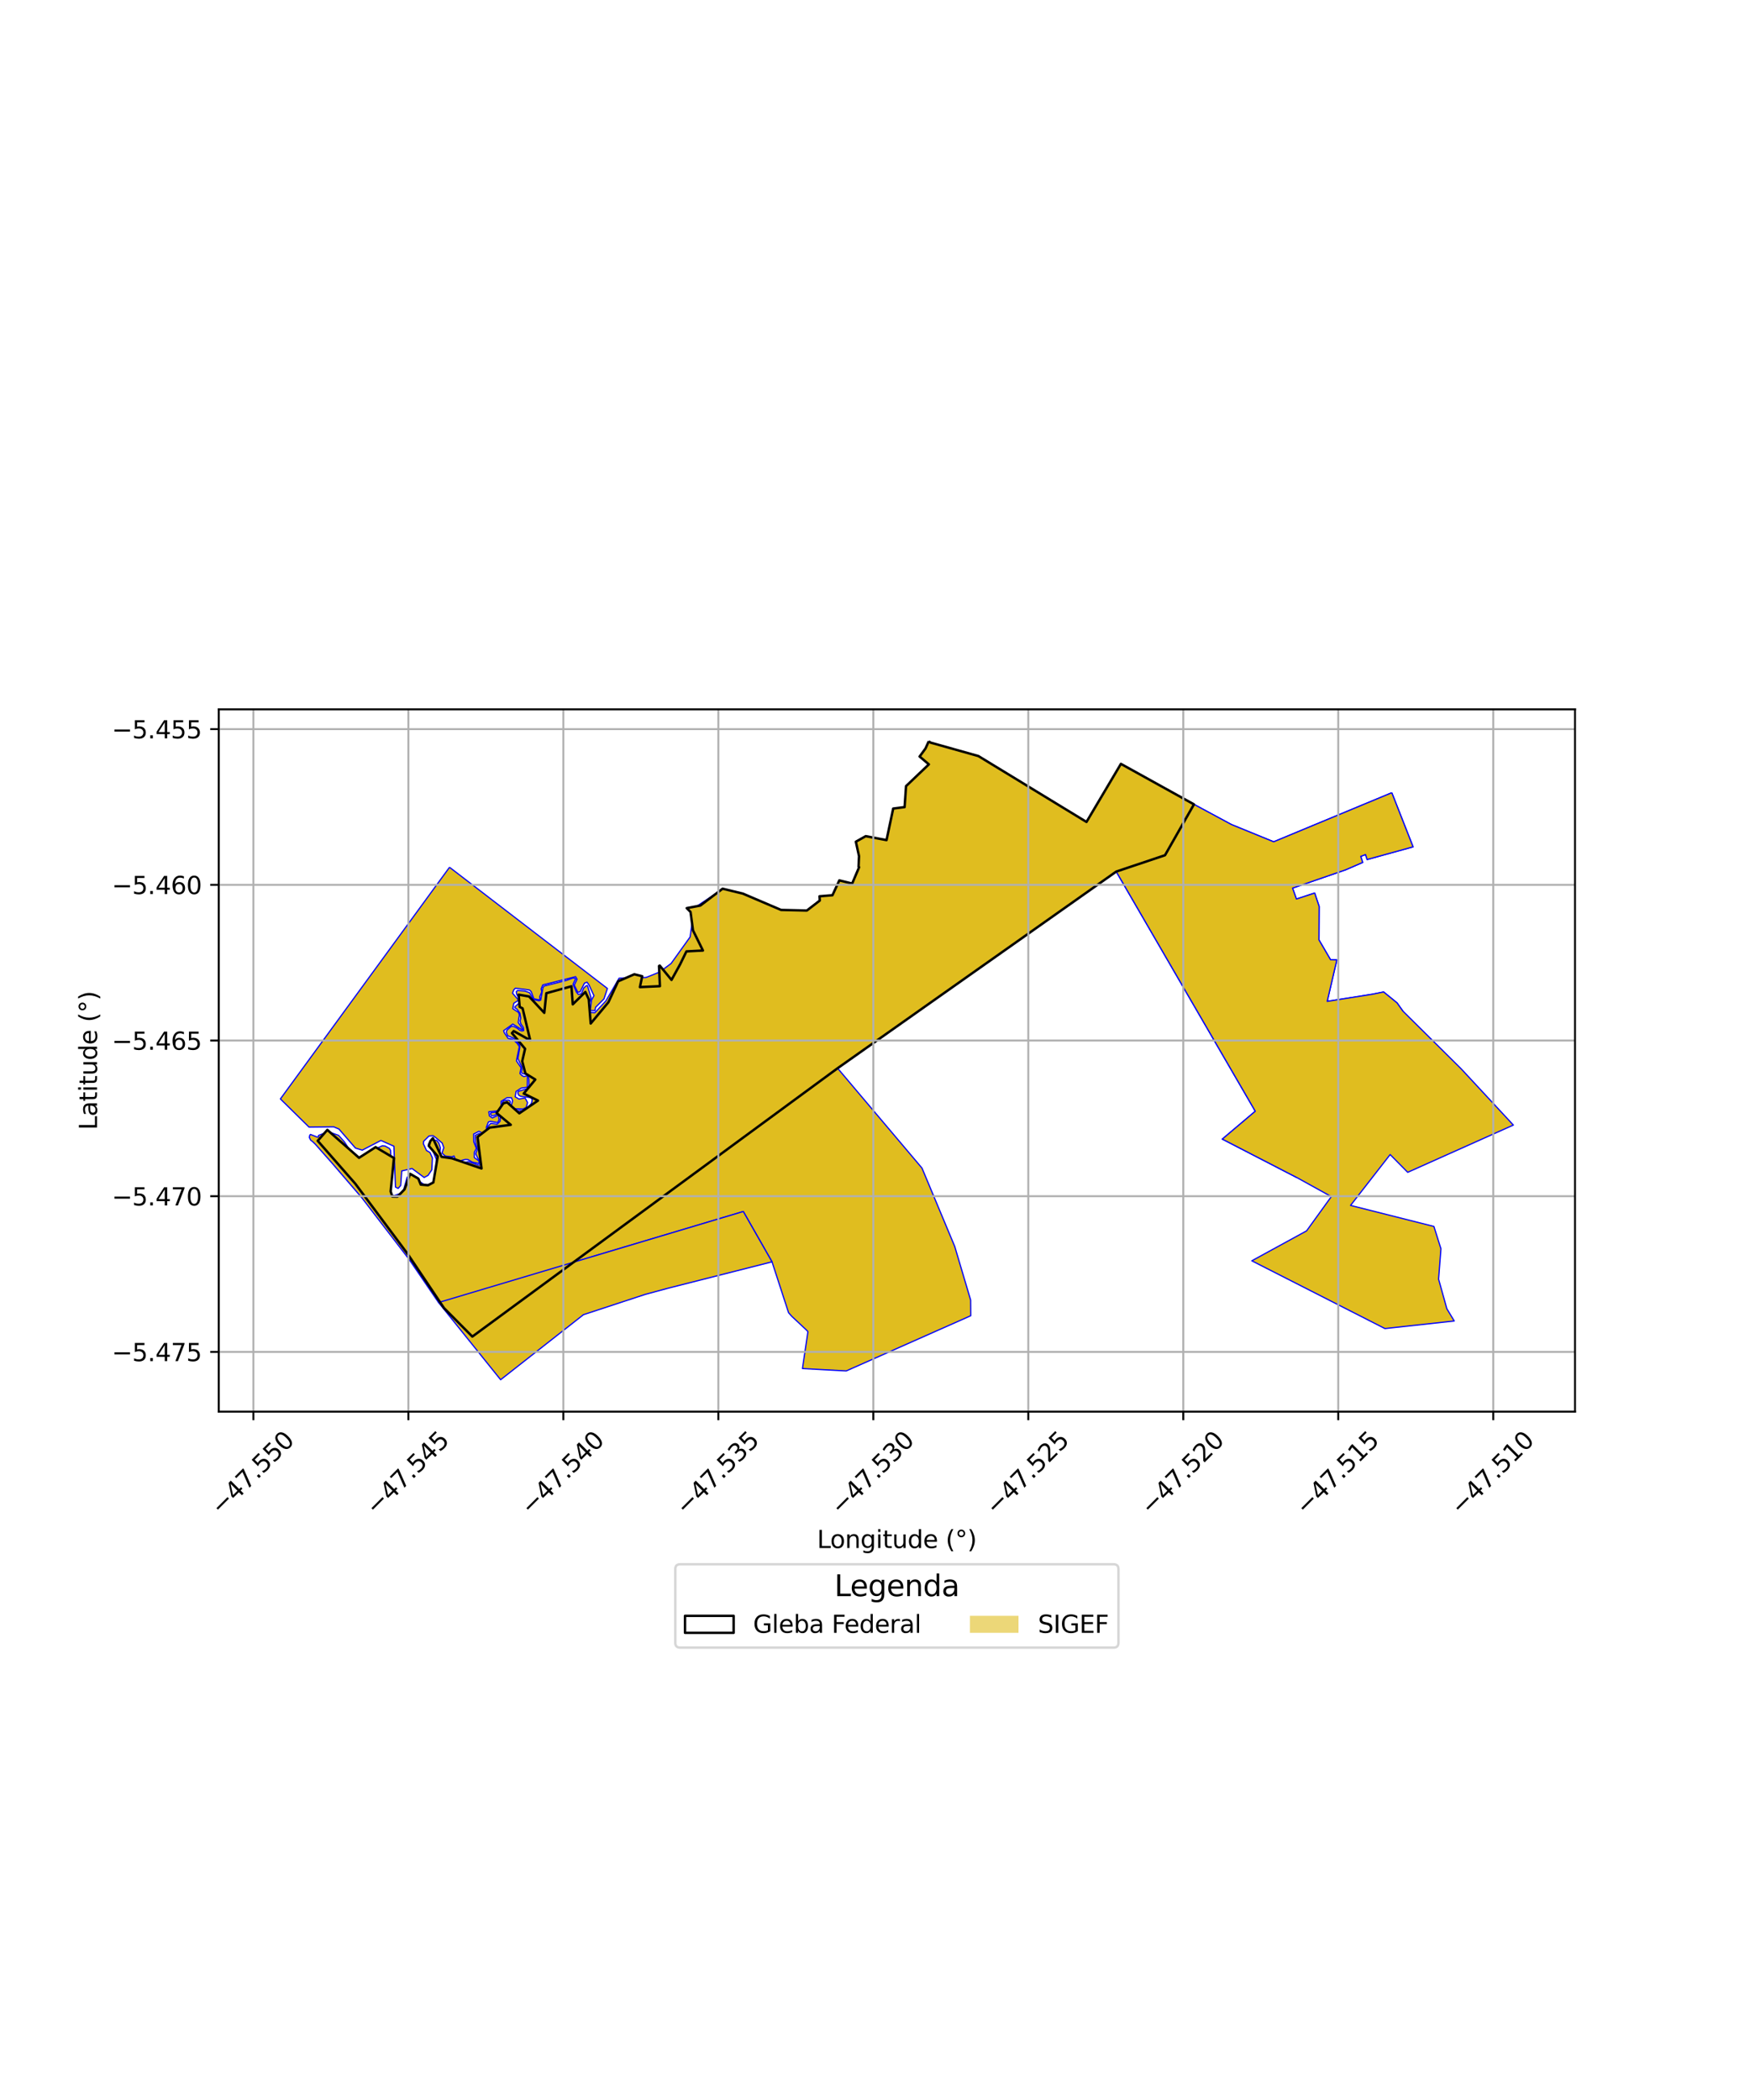<?xml version="1.0" encoding="utf-8" standalone="no"?>
<!DOCTYPE svg PUBLIC "-//W3C//DTD SVG 1.1//EN"
  "http://www.w3.org/Graphics/SVG/1.1/DTD/svg11.dtd">
<svg xmlns:xlink="http://www.w3.org/1999/xlink" width="720pt" height="864pt" viewBox="0 0 720 864" xmlns="http://www.w3.org/2000/svg" version="1.1">
 <defs>
  <style type="text/css">*{stroke-linejoin: round; stroke-linecap: butt}</style>
 </defs>
 <g id="figure_1">
  <g id="patch_1">
   <path d="M 0 864 
L 720 864 
L 720 0 
L 0 0 
z
" style="fill: #ffffff"/>
  </g>
  <g id="axes_1">
   <g id="patch_2">
    <path d="M 90 580.794 
L 648 580.794 
L 648 291.846 
L 90 291.846 
z
" style="fill: #ffffff"/>
   </g>
   <g id="PatchCollection_1">
    <path d="M 184.944 356.813 
L 249.905 406.683 
L 248.485 410.985 
L 245.052 414.419 
L 244.787 415.8 
L 242.863 415.743 
L 243.37 411.444 
L 244.386 409.612 
L 244.046 408.989 
L 242.332 405.22 
L 241.503 404.092 
L 240.479 404.484 
L 238.683 408.039 
L 237.762 408.284 
L 236.26 405.309 
L 237.425 402.882 
L 236.813 401.836 
L 223.319 405.227 
L 222.664 406.825 
L 222.908 408.11 
L 222.079 410.017 
L 222.175 411.434 
L 219.653 410.928 
L 218.555 408.021 
L 217.938 407.366 
L 216.369 407.11 
L 212.058 406.566 
L 211.364 407.267 
L 210.868 408.619 
L 213.358 411.501 
L 211.392 412.775 
L 210.96 414.982 
L 213.351 416.562 
L 213.688 417.562 
L 213.231 420.672 
L 215.158 423.565 
L 214.694 423.658 
L 210.988 421.323 
L 207.201 424.049 
L 207.495 424.924 
L 209.043 427.213 
L 210.949 427.6 
L 212.784 429.28 
L 213.663 430.604 
L 212.689 435.323 
L 212.487 436.476 
L 214.389 439.301 
L 213.914 441.696 
L 214.842 442.589 
L 215.576 442.91 
L 217.021 442.611 
L 216.961 447.301 
L 214.449 447.671 
L 212.313 449.052 
L 211.969 451.258 
L 213.51 452.183 
L 216.025 451.724 
L 217.071 453.653 
L 216.49 455.621 
L 215.19 456.276 
L 211.148 456.176 
L 210.195 455.596 
L 210.896 452.867 
L 210.418 451.628 
L 208.562 451.65 
L 206.153 453.112 
L 206.146 455.379 
L 205.614 456.539 
L 204.629 457.062 
L 201.101 457.422 
L 201.356 459.133 
L 202.593 459.941 
L 205.097 458.788 
L 205.313 460.841 
L 204.722 461.87 
L 201.834 461.357 
L 200.949 461.589 
L 200.102 463.834 
L 200.265 465.429 
L 199.773 466.197 
L 198.972 466.418 
L 197.045 465.464 
L 194.859 466.589 
L 194.909 469.734 
L 195.982 472.514 
L 195.143 474.09 
L 195.143 476.247 
L 197.017 477.617 
L 197.169 478.724 
L 194.406 478.147 
L 192.447 477.062 
L 191.384 477.04 
L 190.052 477.385 
L 186.985 479.823 
L 186.336 479.766 
L 187.162 476.524 
L 186.786 475.596 
L 185.915 475.937 
L 183.162 475.617 
L 181.841 474.428 
L 182.592 472.19 
L 181.923 470.29 
L 179.213 467.994 
L 178.167 467.254 
L 176.52 467.368 
L 174.303 469.546 
L 174.179 470.535 
L 175.468 473.339 
L 176.906 474.176 
L 177.902 476.386 
L 177.65 481.318 
L 176.113 483.588 
L 174.501 484.449 
L 169.545 480.766 
L 165.294 481.755 
L 164.862 487.73 
L 163.821 488.951 
L 162.694 488.392 
L 162.071 471.596 
L 156.725 469.222 
L 149.052 473.201 
L 146.24 472.35 
L 139.459 464.525 
L 137.252 463.592 
L 127.139 463.717 
L 115.364 452.127 
L 184.944 356.813 
" clip-path="url(#pc5752200ba)" style="fill: #e0bd1f; stroke: #0000ff; stroke-width: 0.5"/>
    <path d="M 294.788 367.453 
L 299.978 367.649 
L 310.754 371.026 
L 314.934 373.99 
L 319.869 384.285 
L 320.736 399.032 
L 327.357 428.615 
L 344.616 439.504 
L 379.328 480.57 
L 386.052 496.666 
L 392.804 512.822 
L 399.343 534.871 
L 399.389 541.334 
L 348.166 564.045 
L 330.152 563.063 
L 332.398 547.882 
L 331.913 547.33 
L 325.753 541.565 
L 324.442 540.092 
L 317.63 519.16 
L 305.809 498.449 
L 180.431 535.896 
L 168.351 518.189 
L 148.939 492.887 
L 136.739 478.677 
L 129.739 470.767 
L 128.644 469.71 
L 127.812 469.08 
L 127.27 467.98 
L 127.454 467.037 
L 127.762 466.745 
L 130.653 467.877 
L 131.014 467.767 
L 131.064 467.147 
L 133.579 466.158 
L 135.765 465.856 
L 139.296 467.126 
L 141.688 469.791 
L 144.883 474.635 
L 145.935 475.87 
L 148.241 476.236 
L 152.148 474.314 
L 153.526 472.809 
L 155.312 472.311 
L 157.334 471.403 
L 158.5 471.542 
L 160.239 472.514 
L 160.675 473.304 
L 160.852 476.809 
L 161.167 480.723 
L 160.48 487.535 
L 159.977 489.723 
L 160.678 491.442 
L 162.138 491.93 
L 165.22 490.841 
L 166.102 489.399 
L 167.526 484.286 
L 170.378 484.453 
L 174.133 487.129 
L 175.861 487.496 
L 177.523 486.915 
L 178.5 486.008 
L 179.79 481.837 
L 179.538 476.969 
L 178.097 473.578 
L 176.364 471.371 
L 176.332 470.557 
L 178.515 469.087 
L 179.677 469.243 
L 180.548 470.286 
L 181.193 472.265 
L 180.984 474.172 
L 181.575 475.702 
L 183.187 476.489 
L 185.525 476.852 
L 185.933 477.603 
L 185.84 479.948 
L 186.428 480.385 
L 187.013 480.25 
L 188.937 478.887 
L 192.688 477.93 
L 197.112 479.425 
L 197.782 478.948 
L 197.839 477.994 
L 196.609 476.585 
L 195.681 474.663 
L 196.436 472.937 
L 195.628 469.827 
L 195.557 467.087 
L 197.159 466.35 
L 198.267 466.82 
L 199.553 466.98 
L 200.673 466.414 
L 200.573 463.621 
L 201.927 462.18 
L 204.552 462.525 
L 205.742 461.322 
L 205.852 459.454 
L 205.543 458.521 
L 204.899 458.336 
L 203.113 458.987 
L 202.252 459.019 
L 201.785 458.336 
L 202.022 457.799 
L 204.856 457.486 
L 205.841 457.027 
L 206.482 456.244 
L 206.872 454.927 
L 206.698 454.116 
L 206.72 453.432 
L 207.315 452.849 
L 209.043 452.586 
L 209.716 452.813 
L 209.964 453.379 
L 209.419 455.425 
L 209.649 456.372 
L 210.878 456.895 
L 214.949 456.877 
L 216.777 456.119 
L 218.583 454.055 
L 218.902 453.045 
L 218.93 452.194 
L 218.204 451.582 
L 214.169 451.023 
L 213.386 450.571 
L 213.018 449.557 
L 213.252 449.016 
L 217.067 447.856 
L 217.634 446.525 
L 217.552 443.878 
L 217.081 442.162 
L 214.892 441.643 
L 214.559 441.298 
L 214.761 439.796 
L 214.704 438.967 
L 213.064 435.518 
L 213.879 430.885 
L 213.851 429.931 
L 211.328 427.127 
L 208.891 426.149 
L 208.257 424.65 
L 208.611 423.779 
L 210.39 422.241 
L 211.427 422.323 
L 212.837 423.056 
L 213.925 423.928 
L 214.764 424.152 
L 215.469 424.01 
L 215.328 422.729 
L 214.325 421.291 
L 213.996 420.163 
L 214.244 418.843 
L 213.897 416.846 
L 212.685 415.181 
L 211.845 414.608 
L 211.792 414.281 
L 214.29 412.046 
L 212.6 409.121 
L 212.402 408.021 
L 212.908 407.512 
L 215.972 407.751 
L 217.882 408.427 
L 219.479 411.249 
L 221.74 411.747 
L 222.466 411.487 
L 223.365 406.405 
L 223.826 405.701 
L 233.178 403.327 
L 235.601 402.423 
L 236.455 402.413 
L 236.788 402.786 
L 235.76 404.978 
L 237.16 408.192 
L 237.964 409.149 
L 239.243 408.811 
L 240.178 406.473 
L 241.187 405.573 
L 241.708 405.534 
L 243.196 410.551 
L 241.91 414.519 
L 242.806 416.544 
L 244.73 416.668 
L 249.264 411.839 
L 254.709 402.455 
L 265.793 402.167 
L 271.366 399.936 
L 276.116 396.399 
L 283.927 385.499 
L 285.581 373.566 
L 294.788 367.453 
" clip-path="url(#pc5752200ba)" style="fill: #e0bd1f; stroke: #0000ff; stroke-width: 0.5"/>
    <path d="M 382.117 304.98 
L 382.858 305.533 
L 383.611 305.736 
L 402.552 311.065 
L 447.014 338.173 
L 461.176 314.278 
L 491.23 330.934 
L 479.321 351.863 
L 459.253 358.595 
L 344.632 439.488 
L 194.336 549.906 
L 182.679 538.188 
L 167.784 516.001 
L 146.175 487.003 
L 130.719 469.368 
L 134.672 464.87 
L 147.72 476.355 
L 154.53 471.974 
L 162.079 476.442 
L 160.727 490.182 
L 161.413 492.306 
L 163.514 492.348 
L 166.436 489.346 
L 168.742 482.947 
L 172.118 484.915 
L 173.111 487.377 
L 176.105 487.648 
L 178.288 486.494 
L 180.11 475.742 
L 176.407 471.446 
L 177.035 469.534 
L 178.106 468.276 
L 181.671 475.957 
L 185.885 476.552 
L 198.116 480.745 
L 196.461 467.773 
L 201.435 463.938 
L 210.142 462.782 
L 204.31 457.923 
L 207.087 453.958 
L 208.622 453.523 
L 213.663 458.05 
L 221.34 452.814 
L 215.482 449.92 
L 220.245 444.154 
L 216.164 441.646 
L 214.848 436.626 
L 216.03 431.504 
L 210.641 425.061 
L 211.356 424.215 
L 218.15 428.02 
L 215.012 414.884 
L 213.8 414.257 
L 213.395 409.232 
L 217.673 409.977 
L 223.932 416.715 
L 224.785 408.642 
L 235.107 405.79 
L 235.649 413.211 
L 240.833 408.12 
L 242.228 411.099 
L 243.032 421.102 
L 250.314 412.363 
L 254.306 403.748 
L 260.975 400.844 
L 264.223 401.65 
L 263.279 406.121 
L 271.508 405.74 
L 271.141 397.448 
L 271.435 397.269 
L 276.279 403.165 
L 279.835 396.726 
L 282.417 391.429 
L 289.207 391.074 
L 285.123 382.8 
L 284.102 375.211 
L 282.534 373.635 
L 288.14 372.573 
L 297.294 365.637 
L 305.621 367.651 
L 321.371 374.378 
L 331.964 374.62 
L 337.276 370.519 
L 337.179 368.754 
L 342.493 368.326 
L 345.323 362.213 
L 350.601 363.516 
L 353.469 356.783 
L 353.23 356.594 
L 353.425 352.239 
L 352.125 346.304 
L 356.178 344.023 
L 364.742 345.644 
L 367.483 332.666 
L 372.18 332.06 
L 372.771 323.432 
L 382.162 314.481 
L 378.357 311.254 
L 380.779 307.945 
L 382.117 304.98 
" clip-path="url(#pc5752200ba)" style="fill: #e0bd1f; stroke: #0000ff; stroke-width: 0.5"/>
    <path d="M 305.809 498.449 
L 317.63 519.16 
L 274.933 529.996 
L 265.485 532.548 
L 240.047 540.903 
L 205.969 567.66 
L 180.431 535.896 
L 305.809 498.449 
" clip-path="url(#pc5752200ba)" style="fill: #e0bd1f; stroke: #0000ff; stroke-width: 0.5"/>
    <path d="M 572.625 326.155 
L 581.371 348.418 
L 562.483 353.631 
L 561.821 351.581 
L 559.847 352.339 
L 560.644 354.83 
L 553.521 357.909 
L 531.784 365.396 
L 533.385 369.887 
L 540.885 367.428 
L 542.734 372.937 
L 542.656 386.705 
L 547.42 394.861 
L 550.003 394.947 
L 546.046 411.992 
L 564.654 409.057 
L 569.256 408.128 
L 574.786 412.622 
L 577.134 415.932 
L 574.19 450.323 
L 559.05 445.493 
L 533.563 484.487 
L 502.888 468.659 
L 516.458 457.192 
L 459.253 358.595 
L 479.321 351.863 
L 491.23 330.934 
L 506.658 339.247 
L 524.026 346.34 
L 572.625 326.155 
" clip-path="url(#pc5752200ba)" style="fill: #e0bd1f; stroke: #0000ff; stroke-width: 0.5"/>
    <path d="M 572.625 326.155 
L 581.371 348.418 
L 562.483 353.631 
L 561.821 351.581 
L 559.847 352.339 
L 560.644 354.83 
L 553.521 357.909 
L 531.784 365.396 
L 533.385 369.887 
L 540.885 367.428 
L 542.734 372.937 
L 542.656 386.705 
L 547.42 394.861 
L 550.003 394.947 
L 546.046 411.992 
L 564.654 409.057 
L 569.256 408.128 
L 574.786 412.622 
L 577.134 415.932 
L 601.175 439.752 
L 622.636 462.884 
L 579.17 482.328 
L 571.946 475.019 
L 555.655 495.941 
L 589.951 504.596 
L 592.844 513.775 
L 591.881 526.28 
L 595.275 538.454 
L 598.322 543.498 
L 569.797 546.607 
L 515.022 518.731 
L 537.566 506.409 
L 547.737 492.321 
L 533.563 484.487 
L 502.888 468.659 
L 516.458 457.192 
L 459.253 358.595 
L 479.321 351.863 
L 491.23 330.934 
L 506.658 339.247 
L 524.026 346.34 
L 572.625 326.155 
" clip-path="url(#pc5752200ba)" style="fill: #e0bd1f; stroke: #0000ff; stroke-width: 0.5"/>
   </g>
   <g id="PatchCollection_2">
    <path d="M 382.117 304.98 
L 382.858 305.533 
L 383.611 305.736 
L 402.552 311.065 
L 447.014 338.173 
L 461.176 314.278 
L 491.23 330.934 
L 479.321 351.863 
L 459.253 358.595 
L 344.632 439.488 
L 194.336 549.906 
L 182.679 538.188 
L 167.784 516.001 
L 146.175 487.003 
L 130.719 469.368 
L 134.672 464.87 
L 147.72 476.355 
L 154.53 471.974 
L 162.079 476.442 
L 160.727 490.182 
L 161.413 492.306 
L 163.514 492.348 
L 166.436 489.346 
L 168.742 482.947 
L 172.118 484.915 
L 173.111 487.377 
L 176.105 487.648 
L 178.288 486.494 
L 180.11 475.742 
L 176.407 471.446 
L 177.035 469.534 
L 178.106 468.276 
L 181.671 475.957 
L 185.885 476.552 
L 198.116 480.745 
L 196.461 467.773 
L 201.435 463.938 
L 210.142 462.782 
L 204.31 457.923 
L 207.087 453.958 
L 208.622 453.523 
L 213.663 458.05 
L 221.34 452.814 
L 215.482 449.92 
L 220.245 444.154 
L 216.164 441.646 
L 214.848 436.626 
L 216.03 431.504 
L 210.641 425.061 
L 211.356 424.215 
L 218.15 428.02 
L 215.012 414.884 
L 213.8 414.257 
L 213.395 409.232 
L 217.673 409.977 
L 223.932 416.715 
L 224.785 408.642 
L 235.107 405.79 
L 235.649 413.211 
L 240.833 408.12 
L 242.228 411.099 
L 243.032 421.102 
L 250.314 412.363 
L 254.306 403.748 
L 260.975 400.844 
L 264.223 401.65 
L 263.279 406.121 
L 271.508 405.74 
L 271.141 397.448 
L 271.435 397.269 
L 276.279 403.165 
L 279.835 396.726 
L 282.417 391.429 
L 289.207 391.074 
L 285.123 382.8 
L 284.102 375.211 
L 282.534 373.635 
L 288.14 372.573 
L 297.294 365.637 
L 305.621 367.651 
L 321.371 374.378 
L 331.964 374.62 
L 337.276 370.519 
L 337.179 368.754 
L 342.493 368.326 
L 345.323 362.213 
L 350.601 363.516 
L 353.469 356.783 
L 353.23 356.594 
L 353.425 352.239 
L 352.125 346.304 
L 356.178 344.023 
L 364.742 345.644 
L 367.483 332.666 
L 372.18 332.06 
L 372.771 323.432 
L 382.162 314.481 
L 378.357 311.254 
L 380.779 307.945 
L 382.117 304.98 
" clip-path="url(#pc5752200ba)" style="fill: none; stroke: #000000"/>
   </g>
   <g id="matplotlib.axis_1">
    <g id="xtick_1">
     <g id="line2d_1">
      <path d="M 104.251 580.794 
L 104.251 291.846 
" clip-path="url(#pc5752200ba)" style="fill: none; stroke: #b0b0b0; stroke-width: 0.8; stroke-linecap: square"/>
     </g>
     <g id="line2d_2">
      <defs>
       <path id="m68a29ffa6f" d="M 0 0 
L 0 3.5 
" style="stroke: #000000; stroke-width: 0.8"/>
      </defs>
      <g>
       <use xlink:href="#m68a29ffa6f" x="104.251" y="580.794" style="stroke: #000000; stroke-width: 0.8"/>
      </g>
     </g>
     <g id="text_1">
      <!-- −47.550 -->
      <g transform="translate(90.868 623.835) rotate(-45) scale(0.1 -0.1)">
       <defs>
        <path id="DejaVuSans-2212" d="M 678 2272 
L 4684 2272 
L 4684 1741 
L 678 1741 
L 678 2272 
z
" transform="scale(0.016)"/>
        <path id="DejaVuSans-34" d="M 2419 4116 
L 825 1625 
L 2419 1625 
L 2419 4116 
z
M 2253 4666 
L 3047 4666 
L 3047 1625 
L 3713 1625 
L 3713 1100 
L 3047 1100 
L 3047 0 
L 2419 0 
L 2419 1100 
L 313 1100 
L 313 1709 
L 2253 4666 
z
" transform="scale(0.016)"/>
        <path id="DejaVuSans-37" d="M 525 4666 
L 3525 4666 
L 3525 4397 
L 1831 0 
L 1172 0 
L 2766 4134 
L 525 4134 
L 525 4666 
z
" transform="scale(0.016)"/>
        <path id="DejaVuSans-2e" d="M 684 794 
L 1344 794 
L 1344 0 
L 684 0 
L 684 794 
z
" transform="scale(0.016)"/>
        <path id="DejaVuSans-35" d="M 691 4666 
L 3169 4666 
L 3169 4134 
L 1269 4134 
L 1269 2991 
Q 1406 3038 1543 3061 
Q 1681 3084 1819 3084 
Q 2600 3084 3056 2656 
Q 3513 2228 3513 1497 
Q 3513 744 3044 326 
Q 2575 -91 1722 -91 
Q 1428 -91 1123 -41 
Q 819 9 494 109 
L 494 744 
Q 775 591 1075 516 
Q 1375 441 1709 441 
Q 2250 441 2565 725 
Q 2881 1009 2881 1497 
Q 2881 1984 2565 2268 
Q 2250 2553 1709 2553 
Q 1456 2553 1204 2497 
Q 953 2441 691 2322 
L 691 4666 
z
" transform="scale(0.016)"/>
        <path id="DejaVuSans-30" d="M 2034 4250 
Q 1547 4250 1301 3770 
Q 1056 3291 1056 2328 
Q 1056 1369 1301 889 
Q 1547 409 2034 409 
Q 2525 409 2770 889 
Q 3016 1369 3016 2328 
Q 3016 3291 2770 3770 
Q 2525 4250 2034 4250 
z
M 2034 4750 
Q 2819 4750 3233 4129 
Q 3647 3509 3647 2328 
Q 3647 1150 3233 529 
Q 2819 -91 2034 -91 
Q 1250 -91 836 529 
Q 422 1150 422 2328 
Q 422 3509 836 4129 
Q 1250 4750 2034 4750 
z
" transform="scale(0.016)"/>
       </defs>
       <use xlink:href="#DejaVuSans-2212"/>
       <use xlink:href="#DejaVuSans-34" transform="translate(83.789 0)"/>
       <use xlink:href="#DejaVuSans-37" transform="translate(147.412 0)"/>
       <use xlink:href="#DejaVuSans-2e" transform="translate(211.035 0)"/>
       <use xlink:href="#DejaVuSans-35" transform="translate(242.822 0)"/>
       <use xlink:href="#DejaVuSans-35" transform="translate(306.445 0)"/>
       <use xlink:href="#DejaVuSans-30" transform="translate(370.068 0)"/>
      </g>
     </g>
    </g>
    <g id="xtick_2">
     <g id="line2d_3">
      <path d="M 168.015 580.794 
L 168.015 291.846 
" clip-path="url(#pc5752200ba)" style="fill: none; stroke: #b0b0b0; stroke-width: 0.8; stroke-linecap: square"/>
     </g>
     <g id="line2d_4">
      <g>
       <use xlink:href="#m68a29ffa6f" x="168.015" y="580.794" style="stroke: #000000; stroke-width: 0.8"/>
      </g>
     </g>
     <g id="text_2">
      <!-- −47.545 -->
      <g transform="translate(154.632 623.835) rotate(-45) scale(0.1 -0.1)">
       <use xlink:href="#DejaVuSans-2212"/>
       <use xlink:href="#DejaVuSans-34" transform="translate(83.789 0)"/>
       <use xlink:href="#DejaVuSans-37" transform="translate(147.412 0)"/>
       <use xlink:href="#DejaVuSans-2e" transform="translate(211.035 0)"/>
       <use xlink:href="#DejaVuSans-35" transform="translate(242.822 0)"/>
       <use xlink:href="#DejaVuSans-34" transform="translate(306.445 0)"/>
       <use xlink:href="#DejaVuSans-35" transform="translate(370.068 0)"/>
      </g>
     </g>
    </g>
    <g id="xtick_3">
     <g id="line2d_5">
      <path d="M 231.779 580.794 
L 231.779 291.846 
" clip-path="url(#pc5752200ba)" style="fill: none; stroke: #b0b0b0; stroke-width: 0.8; stroke-linecap: square"/>
     </g>
     <g id="line2d_6">
      <g>
       <use xlink:href="#m68a29ffa6f" x="231.779" y="580.794" style="stroke: #000000; stroke-width: 0.8"/>
      </g>
     </g>
     <g id="text_3">
      <!-- −47.540 -->
      <g transform="translate(218.396 623.835) rotate(-45) scale(0.1 -0.1)">
       <use xlink:href="#DejaVuSans-2212"/>
       <use xlink:href="#DejaVuSans-34" transform="translate(83.789 0)"/>
       <use xlink:href="#DejaVuSans-37" transform="translate(147.412 0)"/>
       <use xlink:href="#DejaVuSans-2e" transform="translate(211.035 0)"/>
       <use xlink:href="#DejaVuSans-35" transform="translate(242.822 0)"/>
       <use xlink:href="#DejaVuSans-34" transform="translate(306.445 0)"/>
       <use xlink:href="#DejaVuSans-30" transform="translate(370.068 0)"/>
      </g>
     </g>
    </g>
    <g id="xtick_4">
     <g id="line2d_7">
      <path d="M 295.543 580.794 
L 295.543 291.846 
" clip-path="url(#pc5752200ba)" style="fill: none; stroke: #b0b0b0; stroke-width: 0.8; stroke-linecap: square"/>
     </g>
     <g id="line2d_8">
      <g>
       <use xlink:href="#m68a29ffa6f" x="295.543" y="580.794" style="stroke: #000000; stroke-width: 0.8"/>
      </g>
     </g>
     <g id="text_4">
      <!-- −47.535 -->
      <g transform="translate(282.16 623.835) rotate(-45) scale(0.1 -0.1)">
       <defs>
        <path id="DejaVuSans-33" d="M 2597 2516 
Q 3050 2419 3304 2112 
Q 3559 1806 3559 1356 
Q 3559 666 3084 287 
Q 2609 -91 1734 -91 
Q 1441 -91 1130 -33 
Q 819 25 488 141 
L 488 750 
Q 750 597 1062 519 
Q 1375 441 1716 441 
Q 2309 441 2620 675 
Q 2931 909 2931 1356 
Q 2931 1769 2642 2001 
Q 2353 2234 1838 2234 
L 1294 2234 
L 1294 2753 
L 1863 2753 
Q 2328 2753 2575 2939 
Q 2822 3125 2822 3475 
Q 2822 3834 2567 4026 
Q 2313 4219 1838 4219 
Q 1578 4219 1281 4162 
Q 984 4106 628 3988 
L 628 4550 
Q 988 4650 1302 4700 
Q 1616 4750 1894 4750 
Q 2613 4750 3031 4423 
Q 3450 4097 3450 3541 
Q 3450 3153 3228 2886 
Q 3006 2619 2597 2516 
z
" transform="scale(0.016)"/>
       </defs>
       <use xlink:href="#DejaVuSans-2212"/>
       <use xlink:href="#DejaVuSans-34" transform="translate(83.789 0)"/>
       <use xlink:href="#DejaVuSans-37" transform="translate(147.412 0)"/>
       <use xlink:href="#DejaVuSans-2e" transform="translate(211.035 0)"/>
       <use xlink:href="#DejaVuSans-35" transform="translate(242.822 0)"/>
       <use xlink:href="#DejaVuSans-33" transform="translate(306.445 0)"/>
       <use xlink:href="#DejaVuSans-35" transform="translate(370.068 0)"/>
      </g>
     </g>
    </g>
    <g id="xtick_5">
     <g id="line2d_9">
      <path d="M 359.306 580.794 
L 359.306 291.846 
" clip-path="url(#pc5752200ba)" style="fill: none; stroke: #b0b0b0; stroke-width: 0.8; stroke-linecap: square"/>
     </g>
     <g id="line2d_10">
      <g>
       <use xlink:href="#m68a29ffa6f" x="359.306" y="580.794" style="stroke: #000000; stroke-width: 0.8"/>
      </g>
     </g>
     <g id="text_5">
      <!-- −47.530 -->
      <g transform="translate(345.924 623.835) rotate(-45) scale(0.1 -0.1)">
       <use xlink:href="#DejaVuSans-2212"/>
       <use xlink:href="#DejaVuSans-34" transform="translate(83.789 0)"/>
       <use xlink:href="#DejaVuSans-37" transform="translate(147.412 0)"/>
       <use xlink:href="#DejaVuSans-2e" transform="translate(211.035 0)"/>
       <use xlink:href="#DejaVuSans-35" transform="translate(242.822 0)"/>
       <use xlink:href="#DejaVuSans-33" transform="translate(306.445 0)"/>
       <use xlink:href="#DejaVuSans-30" transform="translate(370.068 0)"/>
      </g>
     </g>
    </g>
    <g id="xtick_6">
     <g id="line2d_11">
      <path d="M 423.07 580.794 
L 423.07 291.846 
" clip-path="url(#pc5752200ba)" style="fill: none; stroke: #b0b0b0; stroke-width: 0.8; stroke-linecap: square"/>
     </g>
     <g id="line2d_12">
      <g>
       <use xlink:href="#m68a29ffa6f" x="423.07" y="580.794" style="stroke: #000000; stroke-width: 0.8"/>
      </g>
     </g>
     <g id="text_6">
      <!-- −47.525 -->
      <g transform="translate(409.688 623.835) rotate(-45) scale(0.1 -0.1)">
       <defs>
        <path id="DejaVuSans-32" d="M 1228 531 
L 3431 531 
L 3431 0 
L 469 0 
L 469 531 
Q 828 903 1448 1529 
Q 2069 2156 2228 2338 
Q 2531 2678 2651 2914 
Q 2772 3150 2772 3378 
Q 2772 3750 2511 3984 
Q 2250 4219 1831 4219 
Q 1534 4219 1204 4116 
Q 875 4013 500 3803 
L 500 4441 
Q 881 4594 1212 4672 
Q 1544 4750 1819 4750 
Q 2544 4750 2975 4387 
Q 3406 4025 3406 3419 
Q 3406 3131 3298 2873 
Q 3191 2616 2906 2266 
Q 2828 2175 2409 1742 
Q 1991 1309 1228 531 
z
" transform="scale(0.016)"/>
       </defs>
       <use xlink:href="#DejaVuSans-2212"/>
       <use xlink:href="#DejaVuSans-34" transform="translate(83.789 0)"/>
       <use xlink:href="#DejaVuSans-37" transform="translate(147.412 0)"/>
       <use xlink:href="#DejaVuSans-2e" transform="translate(211.035 0)"/>
       <use xlink:href="#DejaVuSans-35" transform="translate(242.822 0)"/>
       <use xlink:href="#DejaVuSans-32" transform="translate(306.445 0)"/>
       <use xlink:href="#DejaVuSans-35" transform="translate(370.068 0)"/>
      </g>
     </g>
    </g>
    <g id="xtick_7">
     <g id="line2d_13">
      <path d="M 486.834 580.794 
L 486.834 291.846 
" clip-path="url(#pc5752200ba)" style="fill: none; stroke: #b0b0b0; stroke-width: 0.8; stroke-linecap: square"/>
     </g>
     <g id="line2d_14">
      <g>
       <use xlink:href="#m68a29ffa6f" x="486.834" y="580.794" style="stroke: #000000; stroke-width: 0.8"/>
      </g>
     </g>
     <g id="text_7">
      <!-- −47.520 -->
      <g transform="translate(473.452 623.835) rotate(-45) scale(0.1 -0.1)">
       <use xlink:href="#DejaVuSans-2212"/>
       <use xlink:href="#DejaVuSans-34" transform="translate(83.789 0)"/>
       <use xlink:href="#DejaVuSans-37" transform="translate(147.412 0)"/>
       <use xlink:href="#DejaVuSans-2e" transform="translate(211.035 0)"/>
       <use xlink:href="#DejaVuSans-35" transform="translate(242.822 0)"/>
       <use xlink:href="#DejaVuSans-32" transform="translate(306.445 0)"/>
       <use xlink:href="#DejaVuSans-30" transform="translate(370.068 0)"/>
      </g>
     </g>
    </g>
    <g id="xtick_8">
     <g id="line2d_15">
      <path d="M 550.598 580.794 
L 550.598 291.846 
" clip-path="url(#pc5752200ba)" style="fill: none; stroke: #b0b0b0; stroke-width: 0.8; stroke-linecap: square"/>
     </g>
     <g id="line2d_16">
      <g>
       <use xlink:href="#m68a29ffa6f" x="550.598" y="580.794" style="stroke: #000000; stroke-width: 0.8"/>
      </g>
     </g>
     <g id="text_8">
      <!-- −47.515 -->
      <g transform="translate(537.216 623.835) rotate(-45) scale(0.1 -0.1)">
       <defs>
        <path id="DejaVuSans-31" d="M 794 531 
L 1825 531 
L 1825 4091 
L 703 3866 
L 703 4441 
L 1819 4666 
L 2450 4666 
L 2450 531 
L 3481 531 
L 3481 0 
L 794 0 
L 794 531 
z
" transform="scale(0.016)"/>
       </defs>
       <use xlink:href="#DejaVuSans-2212"/>
       <use xlink:href="#DejaVuSans-34" transform="translate(83.789 0)"/>
       <use xlink:href="#DejaVuSans-37" transform="translate(147.412 0)"/>
       <use xlink:href="#DejaVuSans-2e" transform="translate(211.035 0)"/>
       <use xlink:href="#DejaVuSans-35" transform="translate(242.822 0)"/>
       <use xlink:href="#DejaVuSans-31" transform="translate(306.445 0)"/>
       <use xlink:href="#DejaVuSans-35" transform="translate(370.068 0)"/>
      </g>
     </g>
    </g>
    <g id="xtick_9">
     <g id="line2d_17">
      <path d="M 614.362 580.794 
L 614.362 291.846 
" clip-path="url(#pc5752200ba)" style="fill: none; stroke: #b0b0b0; stroke-width: 0.8; stroke-linecap: square"/>
     </g>
     <g id="line2d_18">
      <g>
       <use xlink:href="#m68a29ffa6f" x="614.362" y="580.794" style="stroke: #000000; stroke-width: 0.8"/>
      </g>
     </g>
     <g id="text_9">
      <!-- −47.510 -->
      <g transform="translate(600.979 623.835) rotate(-45) scale(0.1 -0.1)">
       <use xlink:href="#DejaVuSans-2212"/>
       <use xlink:href="#DejaVuSans-34" transform="translate(83.789 0)"/>
       <use xlink:href="#DejaVuSans-37" transform="translate(147.412 0)"/>
       <use xlink:href="#DejaVuSans-2e" transform="translate(211.035 0)"/>
       <use xlink:href="#DejaVuSans-35" transform="translate(242.822 0)"/>
       <use xlink:href="#DejaVuSans-31" transform="translate(306.445 0)"/>
       <use xlink:href="#DejaVuSans-30" transform="translate(370.068 0)"/>
      </g>
     </g>
    </g>
    <g id="text_10">
     <!-- Longitude (°) -->
     <g transform="translate(336.14 636.904) scale(0.1 -0.1)">
      <defs>
       <path id="DejaVuSans-4c" d="M 628 4666 
L 1259 4666 
L 1259 531 
L 3531 531 
L 3531 0 
L 628 0 
L 628 4666 
z
" transform="scale(0.016)"/>
       <path id="DejaVuSans-6f" d="M 1959 3097 
Q 1497 3097 1228 2736 
Q 959 2375 959 1747 
Q 959 1119 1226 758 
Q 1494 397 1959 397 
Q 2419 397 2687 759 
Q 2956 1122 2956 1747 
Q 2956 2369 2687 2733 
Q 2419 3097 1959 3097 
z
M 1959 3584 
Q 2709 3584 3137 3096 
Q 3566 2609 3566 1747 
Q 3566 888 3137 398 
Q 2709 -91 1959 -91 
Q 1206 -91 779 398 
Q 353 888 353 1747 
Q 353 2609 779 3096 
Q 1206 3584 1959 3584 
z
" transform="scale(0.016)"/>
       <path id="DejaVuSans-6e" d="M 3513 2113 
L 3513 0 
L 2938 0 
L 2938 2094 
Q 2938 2591 2744 2837 
Q 2550 3084 2163 3084 
Q 1697 3084 1428 2787 
Q 1159 2491 1159 1978 
L 1159 0 
L 581 0 
L 581 3500 
L 1159 3500 
L 1159 2956 
Q 1366 3272 1645 3428 
Q 1925 3584 2291 3584 
Q 2894 3584 3203 3211 
Q 3513 2838 3513 2113 
z
" transform="scale(0.016)"/>
       <path id="DejaVuSans-67" d="M 2906 1791 
Q 2906 2416 2648 2759 
Q 2391 3103 1925 3103 
Q 1463 3103 1205 2759 
Q 947 2416 947 1791 
Q 947 1169 1205 825 
Q 1463 481 1925 481 
Q 2391 481 2648 825 
Q 2906 1169 2906 1791 
z
M 3481 434 
Q 3481 -459 3084 -895 
Q 2688 -1331 1869 -1331 
Q 1566 -1331 1297 -1286 
Q 1028 -1241 775 -1147 
L 775 -588 
Q 1028 -725 1275 -790 
Q 1522 -856 1778 -856 
Q 2344 -856 2625 -561 
Q 2906 -266 2906 331 
L 2906 616 
Q 2728 306 2450 153 
Q 2172 0 1784 0 
Q 1141 0 747 490 
Q 353 981 353 1791 
Q 353 2603 747 3093 
Q 1141 3584 1784 3584 
Q 2172 3584 2450 3431 
Q 2728 3278 2906 2969 
L 2906 3500 
L 3481 3500 
L 3481 434 
z
" transform="scale(0.016)"/>
       <path id="DejaVuSans-69" d="M 603 3500 
L 1178 3500 
L 1178 0 
L 603 0 
L 603 3500 
z
M 603 4863 
L 1178 4863 
L 1178 4134 
L 603 4134 
L 603 4863 
z
" transform="scale(0.016)"/>
       <path id="DejaVuSans-74" d="M 1172 4494 
L 1172 3500 
L 2356 3500 
L 2356 3053 
L 1172 3053 
L 1172 1153 
Q 1172 725 1289 603 
Q 1406 481 1766 481 
L 2356 481 
L 2356 0 
L 1766 0 
Q 1100 0 847 248 
Q 594 497 594 1153 
L 594 3053 
L 172 3053 
L 172 3500 
L 594 3500 
L 594 4494 
L 1172 4494 
z
" transform="scale(0.016)"/>
       <path id="DejaVuSans-75" d="M 544 1381 
L 544 3500 
L 1119 3500 
L 1119 1403 
Q 1119 906 1312 657 
Q 1506 409 1894 409 
Q 2359 409 2629 706 
Q 2900 1003 2900 1516 
L 2900 3500 
L 3475 3500 
L 3475 0 
L 2900 0 
L 2900 538 
Q 2691 219 2414 64 
Q 2138 -91 1772 -91 
Q 1169 -91 856 284 
Q 544 659 544 1381 
z
M 1991 3584 
L 1991 3584 
z
" transform="scale(0.016)"/>
       <path id="DejaVuSans-64" d="M 2906 2969 
L 2906 4863 
L 3481 4863 
L 3481 0 
L 2906 0 
L 2906 525 
Q 2725 213 2448 61 
Q 2172 -91 1784 -91 
Q 1150 -91 751 415 
Q 353 922 353 1747 
Q 353 2572 751 3078 
Q 1150 3584 1784 3584 
Q 2172 3584 2448 3432 
Q 2725 3281 2906 2969 
z
M 947 1747 
Q 947 1113 1208 752 
Q 1469 391 1925 391 
Q 2381 391 2643 752 
Q 2906 1113 2906 1747 
Q 2906 2381 2643 2742 
Q 2381 3103 1925 3103 
Q 1469 3103 1208 2742 
Q 947 2381 947 1747 
z
" transform="scale(0.016)"/>
       <path id="DejaVuSans-65" d="M 3597 1894 
L 3597 1613 
L 953 1613 
Q 991 1019 1311 708 
Q 1631 397 2203 397 
Q 2534 397 2845 478 
Q 3156 559 3463 722 
L 3463 178 
Q 3153 47 2828 -22 
Q 2503 -91 2169 -91 
Q 1331 -91 842 396 
Q 353 884 353 1716 
Q 353 2575 817 3079 
Q 1281 3584 2069 3584 
Q 2775 3584 3186 3129 
Q 3597 2675 3597 1894 
z
M 3022 2063 
Q 3016 2534 2758 2815 
Q 2500 3097 2075 3097 
Q 1594 3097 1305 2825 
Q 1016 2553 972 2059 
L 3022 2063 
z
" transform="scale(0.016)"/>
       <path id="DejaVuSans-20" transform="scale(0.016)"/>
       <path id="DejaVuSans-28" d="M 1984 4856 
Q 1566 4138 1362 3434 
Q 1159 2731 1159 2009 
Q 1159 1288 1364 580 
Q 1569 -128 1984 -844 
L 1484 -844 
Q 1016 -109 783 600 
Q 550 1309 550 2009 
Q 550 2706 781 3412 
Q 1013 4119 1484 4856 
L 1984 4856 
z
" transform="scale(0.016)"/>
       <path id="DejaVuSans-b0" d="M 1600 4347 
Q 1350 4347 1178 4173 
Q 1006 4000 1006 3750 
Q 1006 3503 1178 3333 
Q 1350 3163 1600 3163 
Q 1850 3163 2022 3333 
Q 2194 3503 2194 3750 
Q 2194 3997 2020 4172 
Q 1847 4347 1600 4347 
z
M 1600 4750 
Q 1800 4750 1984 4673 
Q 2169 4597 2303 4453 
Q 2447 4313 2519 4134 
Q 2591 3956 2591 3750 
Q 2591 3338 2302 3052 
Q 2013 2766 1594 2766 
Q 1172 2766 890 3047 
Q 609 3328 609 3750 
Q 609 4169 896 4459 
Q 1184 4750 1600 4750 
z
" transform="scale(0.016)"/>
       <path id="DejaVuSans-29" d="M 513 4856 
L 1013 4856 
Q 1481 4119 1714 3412 
Q 1947 2706 1947 2009 
Q 1947 1309 1714 600 
Q 1481 -109 1013 -844 
L 513 -844 
Q 928 -128 1133 580 
Q 1338 1288 1338 2009 
Q 1338 2731 1133 3434 
Q 928 4138 513 4856 
z
" transform="scale(0.016)"/>
      </defs>
      <use xlink:href="#DejaVuSans-4c"/>
      <use xlink:href="#DejaVuSans-6f" transform="translate(53.963 0)"/>
      <use xlink:href="#DejaVuSans-6e" transform="translate(115.145 0)"/>
      <use xlink:href="#DejaVuSans-67" transform="translate(178.523 0)"/>
      <use xlink:href="#DejaVuSans-69" transform="translate(242 0)"/>
      <use xlink:href="#DejaVuSans-74" transform="translate(269.783 0)"/>
      <use xlink:href="#DejaVuSans-75" transform="translate(308.992 0)"/>
      <use xlink:href="#DejaVuSans-64" transform="translate(372.371 0)"/>
      <use xlink:href="#DejaVuSans-65" transform="translate(435.848 0)"/>
      <use xlink:href="#DejaVuSans-20" transform="translate(497.371 0)"/>
      <use xlink:href="#DejaVuSans-28" transform="translate(529.158 0)"/>
      <use xlink:href="#DejaVuSans-b0" transform="translate(568.172 0)"/>
      <use xlink:href="#DejaVuSans-29" transform="translate(618.172 0)"/>
     </g>
    </g>
   </g>
   <g id="matplotlib.axis_2">
    <g id="ytick_1">
     <g id="line2d_19">
      <path d="M 90 556.209 
L 648 556.209 
" clip-path="url(#pc5752200ba)" style="fill: none; stroke: #b0b0b0; stroke-width: 0.8; stroke-linecap: square"/>
     </g>
     <g id="line2d_20">
      <defs>
       <path id="m0c8b62c4e0" d="M 0 0 
L -3.5 0 
" style="stroke: #000000; stroke-width: 0.8"/>
      </defs>
      <g>
       <use xlink:href="#m0c8b62c4e0" x="90" y="556.209" style="stroke: #000000; stroke-width: 0.8"/>
      </g>
     </g>
     <g id="text_11">
      <!-- −5.475 -->
      <g transform="translate(45.992 560.008) scale(0.1 -0.1)">
       <use xlink:href="#DejaVuSans-2212"/>
       <use xlink:href="#DejaVuSans-35" transform="translate(83.789 0)"/>
       <use xlink:href="#DejaVuSans-2e" transform="translate(147.412 0)"/>
       <use xlink:href="#DejaVuSans-34" transform="translate(179.199 0)"/>
       <use xlink:href="#DejaVuSans-37" transform="translate(242.822 0)"/>
       <use xlink:href="#DejaVuSans-35" transform="translate(306.445 0)"/>
      </g>
     </g>
    </g>
    <g id="ytick_2">
     <g id="line2d_21">
      <path d="M 90 492.154 
L 648 492.154 
" clip-path="url(#pc5752200ba)" style="fill: none; stroke: #b0b0b0; stroke-width: 0.8; stroke-linecap: square"/>
     </g>
     <g id="line2d_22">
      <g>
       <use xlink:href="#m0c8b62c4e0" x="90" y="492.154" style="stroke: #000000; stroke-width: 0.8"/>
      </g>
     </g>
     <g id="text_12">
      <!-- −5.470 -->
      <g transform="translate(45.992 495.953) scale(0.1 -0.1)">
       <use xlink:href="#DejaVuSans-2212"/>
       <use xlink:href="#DejaVuSans-35" transform="translate(83.789 0)"/>
       <use xlink:href="#DejaVuSans-2e" transform="translate(147.412 0)"/>
       <use xlink:href="#DejaVuSans-34" transform="translate(179.199 0)"/>
       <use xlink:href="#DejaVuSans-37" transform="translate(242.822 0)"/>
       <use xlink:href="#DejaVuSans-30" transform="translate(306.445 0)"/>
      </g>
     </g>
    </g>
    <g id="ytick_3">
     <g id="line2d_23">
      <path d="M 90 428.099 
L 648 428.099 
" clip-path="url(#pc5752200ba)" style="fill: none; stroke: #b0b0b0; stroke-width: 0.8; stroke-linecap: square"/>
     </g>
     <g id="line2d_24">
      <g>
       <use xlink:href="#m0c8b62c4e0" x="90" y="428.099" style="stroke: #000000; stroke-width: 0.8"/>
      </g>
     </g>
     <g id="text_13">
      <!-- −5.465 -->
      <g transform="translate(45.992 431.898) scale(0.1 -0.1)">
       <defs>
        <path id="DejaVuSans-36" d="M 2113 2584 
Q 1688 2584 1439 2293 
Q 1191 2003 1191 1497 
Q 1191 994 1439 701 
Q 1688 409 2113 409 
Q 2538 409 2786 701 
Q 3034 994 3034 1497 
Q 3034 2003 2786 2293 
Q 2538 2584 2113 2584 
z
M 3366 4563 
L 3366 3988 
Q 3128 4100 2886 4159 
Q 2644 4219 2406 4219 
Q 1781 4219 1451 3797 
Q 1122 3375 1075 2522 
Q 1259 2794 1537 2939 
Q 1816 3084 2150 3084 
Q 2853 3084 3261 2657 
Q 3669 2231 3669 1497 
Q 3669 778 3244 343 
Q 2819 -91 2113 -91 
Q 1303 -91 875 529 
Q 447 1150 447 2328 
Q 447 3434 972 4092 
Q 1497 4750 2381 4750 
Q 2619 4750 2861 4703 
Q 3103 4656 3366 4563 
z
" transform="scale(0.016)"/>
       </defs>
       <use xlink:href="#DejaVuSans-2212"/>
       <use xlink:href="#DejaVuSans-35" transform="translate(83.789 0)"/>
       <use xlink:href="#DejaVuSans-2e" transform="translate(147.412 0)"/>
       <use xlink:href="#DejaVuSans-34" transform="translate(179.199 0)"/>
       <use xlink:href="#DejaVuSans-36" transform="translate(242.822 0)"/>
       <use xlink:href="#DejaVuSans-35" transform="translate(306.445 0)"/>
      </g>
     </g>
    </g>
    <g id="ytick_4">
     <g id="line2d_25">
      <path d="M 90 364.044 
L 648 364.044 
" clip-path="url(#pc5752200ba)" style="fill: none; stroke: #b0b0b0; stroke-width: 0.8; stroke-linecap: square"/>
     </g>
     <g id="line2d_26">
      <g>
       <use xlink:href="#m0c8b62c4e0" x="90" y="364.044" style="stroke: #000000; stroke-width: 0.8"/>
      </g>
     </g>
     <g id="text_14">
      <!-- −5.460 -->
      <g transform="translate(45.992 367.843) scale(0.1 -0.1)">
       <use xlink:href="#DejaVuSans-2212"/>
       <use xlink:href="#DejaVuSans-35" transform="translate(83.789 0)"/>
       <use xlink:href="#DejaVuSans-2e" transform="translate(147.412 0)"/>
       <use xlink:href="#DejaVuSans-34" transform="translate(179.199 0)"/>
       <use xlink:href="#DejaVuSans-36" transform="translate(242.822 0)"/>
       <use xlink:href="#DejaVuSans-30" transform="translate(306.445 0)"/>
      </g>
     </g>
    </g>
    <g id="ytick_5">
     <g id="line2d_27">
      <path d="M 90 299.989 
L 648 299.989 
" clip-path="url(#pc5752200ba)" style="fill: none; stroke: #b0b0b0; stroke-width: 0.8; stroke-linecap: square"/>
     </g>
     <g id="line2d_28">
      <g>
       <use xlink:href="#m0c8b62c4e0" x="90" y="299.989" style="stroke: #000000; stroke-width: 0.8"/>
      </g>
     </g>
     <g id="text_15">
      <!-- −5.455 -->
      <g transform="translate(45.992 303.788) scale(0.1 -0.1)">
       <use xlink:href="#DejaVuSans-2212"/>
       <use xlink:href="#DejaVuSans-35" transform="translate(83.789 0)"/>
       <use xlink:href="#DejaVuSans-2e" transform="translate(147.412 0)"/>
       <use xlink:href="#DejaVuSans-34" transform="translate(179.199 0)"/>
       <use xlink:href="#DejaVuSans-35" transform="translate(242.822 0)"/>
       <use xlink:href="#DejaVuSans-35" transform="translate(306.445 0)"/>
      </g>
     </g>
    </g>
    <g id="text_16">
     <!-- Latitude (°) -->
     <g transform="translate(39.913 464.89) rotate(-90) scale(0.1 -0.1)">
      <defs>
       <path id="DejaVuSans-61" d="M 2194 1759 
Q 1497 1759 1228 1600 
Q 959 1441 959 1056 
Q 959 750 1161 570 
Q 1363 391 1709 391 
Q 2188 391 2477 730 
Q 2766 1069 2766 1631 
L 2766 1759 
L 2194 1759 
z
M 3341 1997 
L 3341 0 
L 2766 0 
L 2766 531 
Q 2569 213 2275 61 
Q 1981 -91 1556 -91 
Q 1019 -91 701 211 
Q 384 513 384 1019 
Q 384 1609 779 1909 
Q 1175 2209 1959 2209 
L 2766 2209 
L 2766 2266 
Q 2766 2663 2505 2880 
Q 2244 3097 1772 3097 
Q 1472 3097 1187 3025 
Q 903 2953 641 2809 
L 641 3341 
Q 956 3463 1253 3523 
Q 1550 3584 1831 3584 
Q 2591 3584 2966 3190 
Q 3341 2797 3341 1997 
z
" transform="scale(0.016)"/>
      </defs>
      <use xlink:href="#DejaVuSans-4c"/>
      <use xlink:href="#DejaVuSans-61" transform="translate(55.713 0)"/>
      <use xlink:href="#DejaVuSans-74" transform="translate(116.992 0)"/>
      <use xlink:href="#DejaVuSans-69" transform="translate(156.201 0)"/>
      <use xlink:href="#DejaVuSans-74" transform="translate(183.984 0)"/>
      <use xlink:href="#DejaVuSans-75" transform="translate(223.193 0)"/>
      <use xlink:href="#DejaVuSans-64" transform="translate(286.572 0)"/>
      <use xlink:href="#DejaVuSans-65" transform="translate(350.049 0)"/>
      <use xlink:href="#DejaVuSans-20" transform="translate(411.572 0)"/>
      <use xlink:href="#DejaVuSans-28" transform="translate(443.359 0)"/>
      <use xlink:href="#DejaVuSans-b0" transform="translate(482.373 0)"/>
      <use xlink:href="#DejaVuSans-29" transform="translate(532.373 0)"/>
     </g>
    </g>
   </g>
   <g id="patch_3">
    <path d="M 90 580.794 
L 90 291.846 
" style="fill: none; stroke: #000000; stroke-width: 0.8; stroke-linejoin: miter; stroke-linecap: square"/>
   </g>
   <g id="patch_4">
    <path d="M 648 580.794 
L 648 291.846 
" style="fill: none; stroke: #000000; stroke-width: 0.8; stroke-linejoin: miter; stroke-linecap: square"/>
   </g>
   <g id="patch_5">
    <path d="M 90 580.794 
L 648 580.794 
" style="fill: none; stroke: #000000; stroke-width: 0.8; stroke-linejoin: miter; stroke-linecap: square"/>
   </g>
   <g id="patch_6">
    <path d="M 90 291.846 
L 648 291.846 
" style="fill: none; stroke: #000000; stroke-width: 0.8; stroke-linejoin: miter; stroke-linecap: square"/>
   </g>
   <g id="legend_1">
    <g id="patch_7">
     <path d="M 279.837 677.876 
L 458.163 677.876 
Q 460.163 677.876 460.163 675.876 
L 460.163 645.584 
Q 460.163 643.584 458.163 643.584 
L 279.837 643.584 
Q 277.837 643.584 277.837 645.584 
L 277.837 675.876 
Q 277.837 677.876 279.837 677.876 
z
" style="fill: #ffffff; opacity: 0.8; stroke: #cccccc; stroke-linejoin: miter"/>
    </g>
    <g id="text_17">
     <!-- Legenda -->
     <g transform="translate(343.281 656.702) scale(0.12 -0.12)">
      <use xlink:href="#DejaVuSans-4c"/>
      <use xlink:href="#DejaVuSans-65" transform="translate(53.963 0)"/>
      <use xlink:href="#DejaVuSans-67" transform="translate(115.486 0)"/>
      <use xlink:href="#DejaVuSans-65" transform="translate(178.963 0)"/>
      <use xlink:href="#DejaVuSans-6e" transform="translate(240.486 0)"/>
      <use xlink:href="#DejaVuSans-64" transform="translate(303.865 0)"/>
      <use xlink:href="#DejaVuSans-61" transform="translate(367.342 0)"/>
     </g>
    </g>
    <g id="patch_8">
     <path d="M 281.837 671.796 
L 301.837 671.796 
L 301.837 664.796 
L 281.837 664.796 
L 281.837 671.796 
z
" style="fill: none; stroke: #000000; stroke-linejoin: miter"/>
    </g>
    <g id="text_18">
     <!-- Gleba Federal -->
     <g transform="translate(309.837 671.796) scale(0.1 -0.1)">
      <defs>
       <path id="DejaVuSans-47" d="M 3809 666 
L 3809 1919 
L 2778 1919 
L 2778 2438 
L 4434 2438 
L 4434 434 
Q 4069 175 3628 42 
Q 3188 -91 2688 -91 
Q 1594 -91 976 548 
Q 359 1188 359 2328 
Q 359 3472 976 4111 
Q 1594 4750 2688 4750 
Q 3144 4750 3555 4637 
Q 3966 4525 4313 4306 
L 4313 3634 
Q 3963 3931 3569 4081 
Q 3175 4231 2741 4231 
Q 1884 4231 1454 3753 
Q 1025 3275 1025 2328 
Q 1025 1384 1454 906 
Q 1884 428 2741 428 
Q 3075 428 3337 486 
Q 3600 544 3809 666 
z
" transform="scale(0.016)"/>
       <path id="DejaVuSans-6c" d="M 603 4863 
L 1178 4863 
L 1178 0 
L 603 0 
L 603 4863 
z
" transform="scale(0.016)"/>
       <path id="DejaVuSans-62" d="M 3116 1747 
Q 3116 2381 2855 2742 
Q 2594 3103 2138 3103 
Q 1681 3103 1420 2742 
Q 1159 2381 1159 1747 
Q 1159 1113 1420 752 
Q 1681 391 2138 391 
Q 2594 391 2855 752 
Q 3116 1113 3116 1747 
z
M 1159 2969 
Q 1341 3281 1617 3432 
Q 1894 3584 2278 3584 
Q 2916 3584 3314 3078 
Q 3713 2572 3713 1747 
Q 3713 922 3314 415 
Q 2916 -91 2278 -91 
Q 1894 -91 1617 61 
Q 1341 213 1159 525 
L 1159 0 
L 581 0 
L 581 4863 
L 1159 4863 
L 1159 2969 
z
" transform="scale(0.016)"/>
       <path id="DejaVuSans-46" d="M 628 4666 
L 3309 4666 
L 3309 4134 
L 1259 4134 
L 1259 2759 
L 3109 2759 
L 3109 2228 
L 1259 2228 
L 1259 0 
L 628 0 
L 628 4666 
z
" transform="scale(0.016)"/>
       <path id="DejaVuSans-72" d="M 2631 2963 
Q 2534 3019 2420 3045 
Q 2306 3072 2169 3072 
Q 1681 3072 1420 2755 
Q 1159 2438 1159 1844 
L 1159 0 
L 581 0 
L 581 3500 
L 1159 3500 
L 1159 2956 
Q 1341 3275 1631 3429 
Q 1922 3584 2338 3584 
Q 2397 3584 2469 3576 
Q 2541 3569 2628 3553 
L 2631 2963 
z
" transform="scale(0.016)"/>
      </defs>
      <use xlink:href="#DejaVuSans-47"/>
      <use xlink:href="#DejaVuSans-6c" transform="translate(77.49 0)"/>
      <use xlink:href="#DejaVuSans-65" transform="translate(105.273 0)"/>
      <use xlink:href="#DejaVuSans-62" transform="translate(166.797 0)"/>
      <use xlink:href="#DejaVuSans-61" transform="translate(230.273 0)"/>
      <use xlink:href="#DejaVuSans-20" transform="translate(291.553 0)"/>
      <use xlink:href="#DejaVuSans-46" transform="translate(323.34 0)"/>
      <use xlink:href="#DejaVuSans-65" transform="translate(375.359 0)"/>
      <use xlink:href="#DejaVuSans-64" transform="translate(436.883 0)"/>
      <use xlink:href="#DejaVuSans-65" transform="translate(500.359 0)"/>
      <use xlink:href="#DejaVuSans-72" transform="translate(561.883 0)"/>
      <use xlink:href="#DejaVuSans-61" transform="translate(602.996 0)"/>
      <use xlink:href="#DejaVuSans-6c" transform="translate(664.275 0)"/>
     </g>
    </g>
    <g id="patch_9">
     <path d="M 399.045 671.796 
L 419.045 671.796 
L 419.045 664.796 
L 399.045 664.796 
z
" style="fill: #e0bd1f; opacity: 0.6"/>
    </g>
    <g id="text_19">
     <!-- SIGEF -->
     <g transform="translate(427.045 671.796) scale(0.1 -0.1)">
      <defs>
       <path id="DejaVuSans-53" d="M 3425 4513 
L 3425 3897 
Q 3066 4069 2747 4153 
Q 2428 4238 2131 4238 
Q 1616 4238 1336 4038 
Q 1056 3838 1056 3469 
Q 1056 3159 1242 3001 
Q 1428 2844 1947 2747 
L 2328 2669 
Q 3034 2534 3370 2195 
Q 3706 1856 3706 1288 
Q 3706 609 3251 259 
Q 2797 -91 1919 -91 
Q 1588 -91 1214 -16 
Q 841 59 441 206 
L 441 856 
Q 825 641 1194 531 
Q 1563 422 1919 422 
Q 2459 422 2753 634 
Q 3047 847 3047 1241 
Q 3047 1584 2836 1778 
Q 2625 1972 2144 2069 
L 1759 2144 
Q 1053 2284 737 2584 
Q 422 2884 422 3419 
Q 422 4038 858 4394 
Q 1294 4750 2059 4750 
Q 2388 4750 2728 4690 
Q 3069 4631 3425 4513 
z
" transform="scale(0.016)"/>
       <path id="DejaVuSans-49" d="M 628 4666 
L 1259 4666 
L 1259 0 
L 628 0 
L 628 4666 
z
" transform="scale(0.016)"/>
       <path id="DejaVuSans-45" d="M 628 4666 
L 3578 4666 
L 3578 4134 
L 1259 4134 
L 1259 2753 
L 3481 2753 
L 3481 2222 
L 1259 2222 
L 1259 531 
L 3634 531 
L 3634 0 
L 628 0 
L 628 4666 
z
" transform="scale(0.016)"/>
      </defs>
      <use xlink:href="#DejaVuSans-53"/>
      <use xlink:href="#DejaVuSans-49" transform="translate(63.477 0)"/>
      <use xlink:href="#DejaVuSans-47" transform="translate(92.969 0)"/>
      <use xlink:href="#DejaVuSans-45" transform="translate(170.459 0)"/>
      <use xlink:href="#DejaVuSans-46" transform="translate(233.643 0)"/>
     </g>
    </g>
   </g>
  </g>
 </g>
 <defs>
  <clipPath id="pc5752200ba">
   <rect x="90" y="291.846" width="558" height="288.949"/>
  </clipPath>
 </defs>
</svg>
